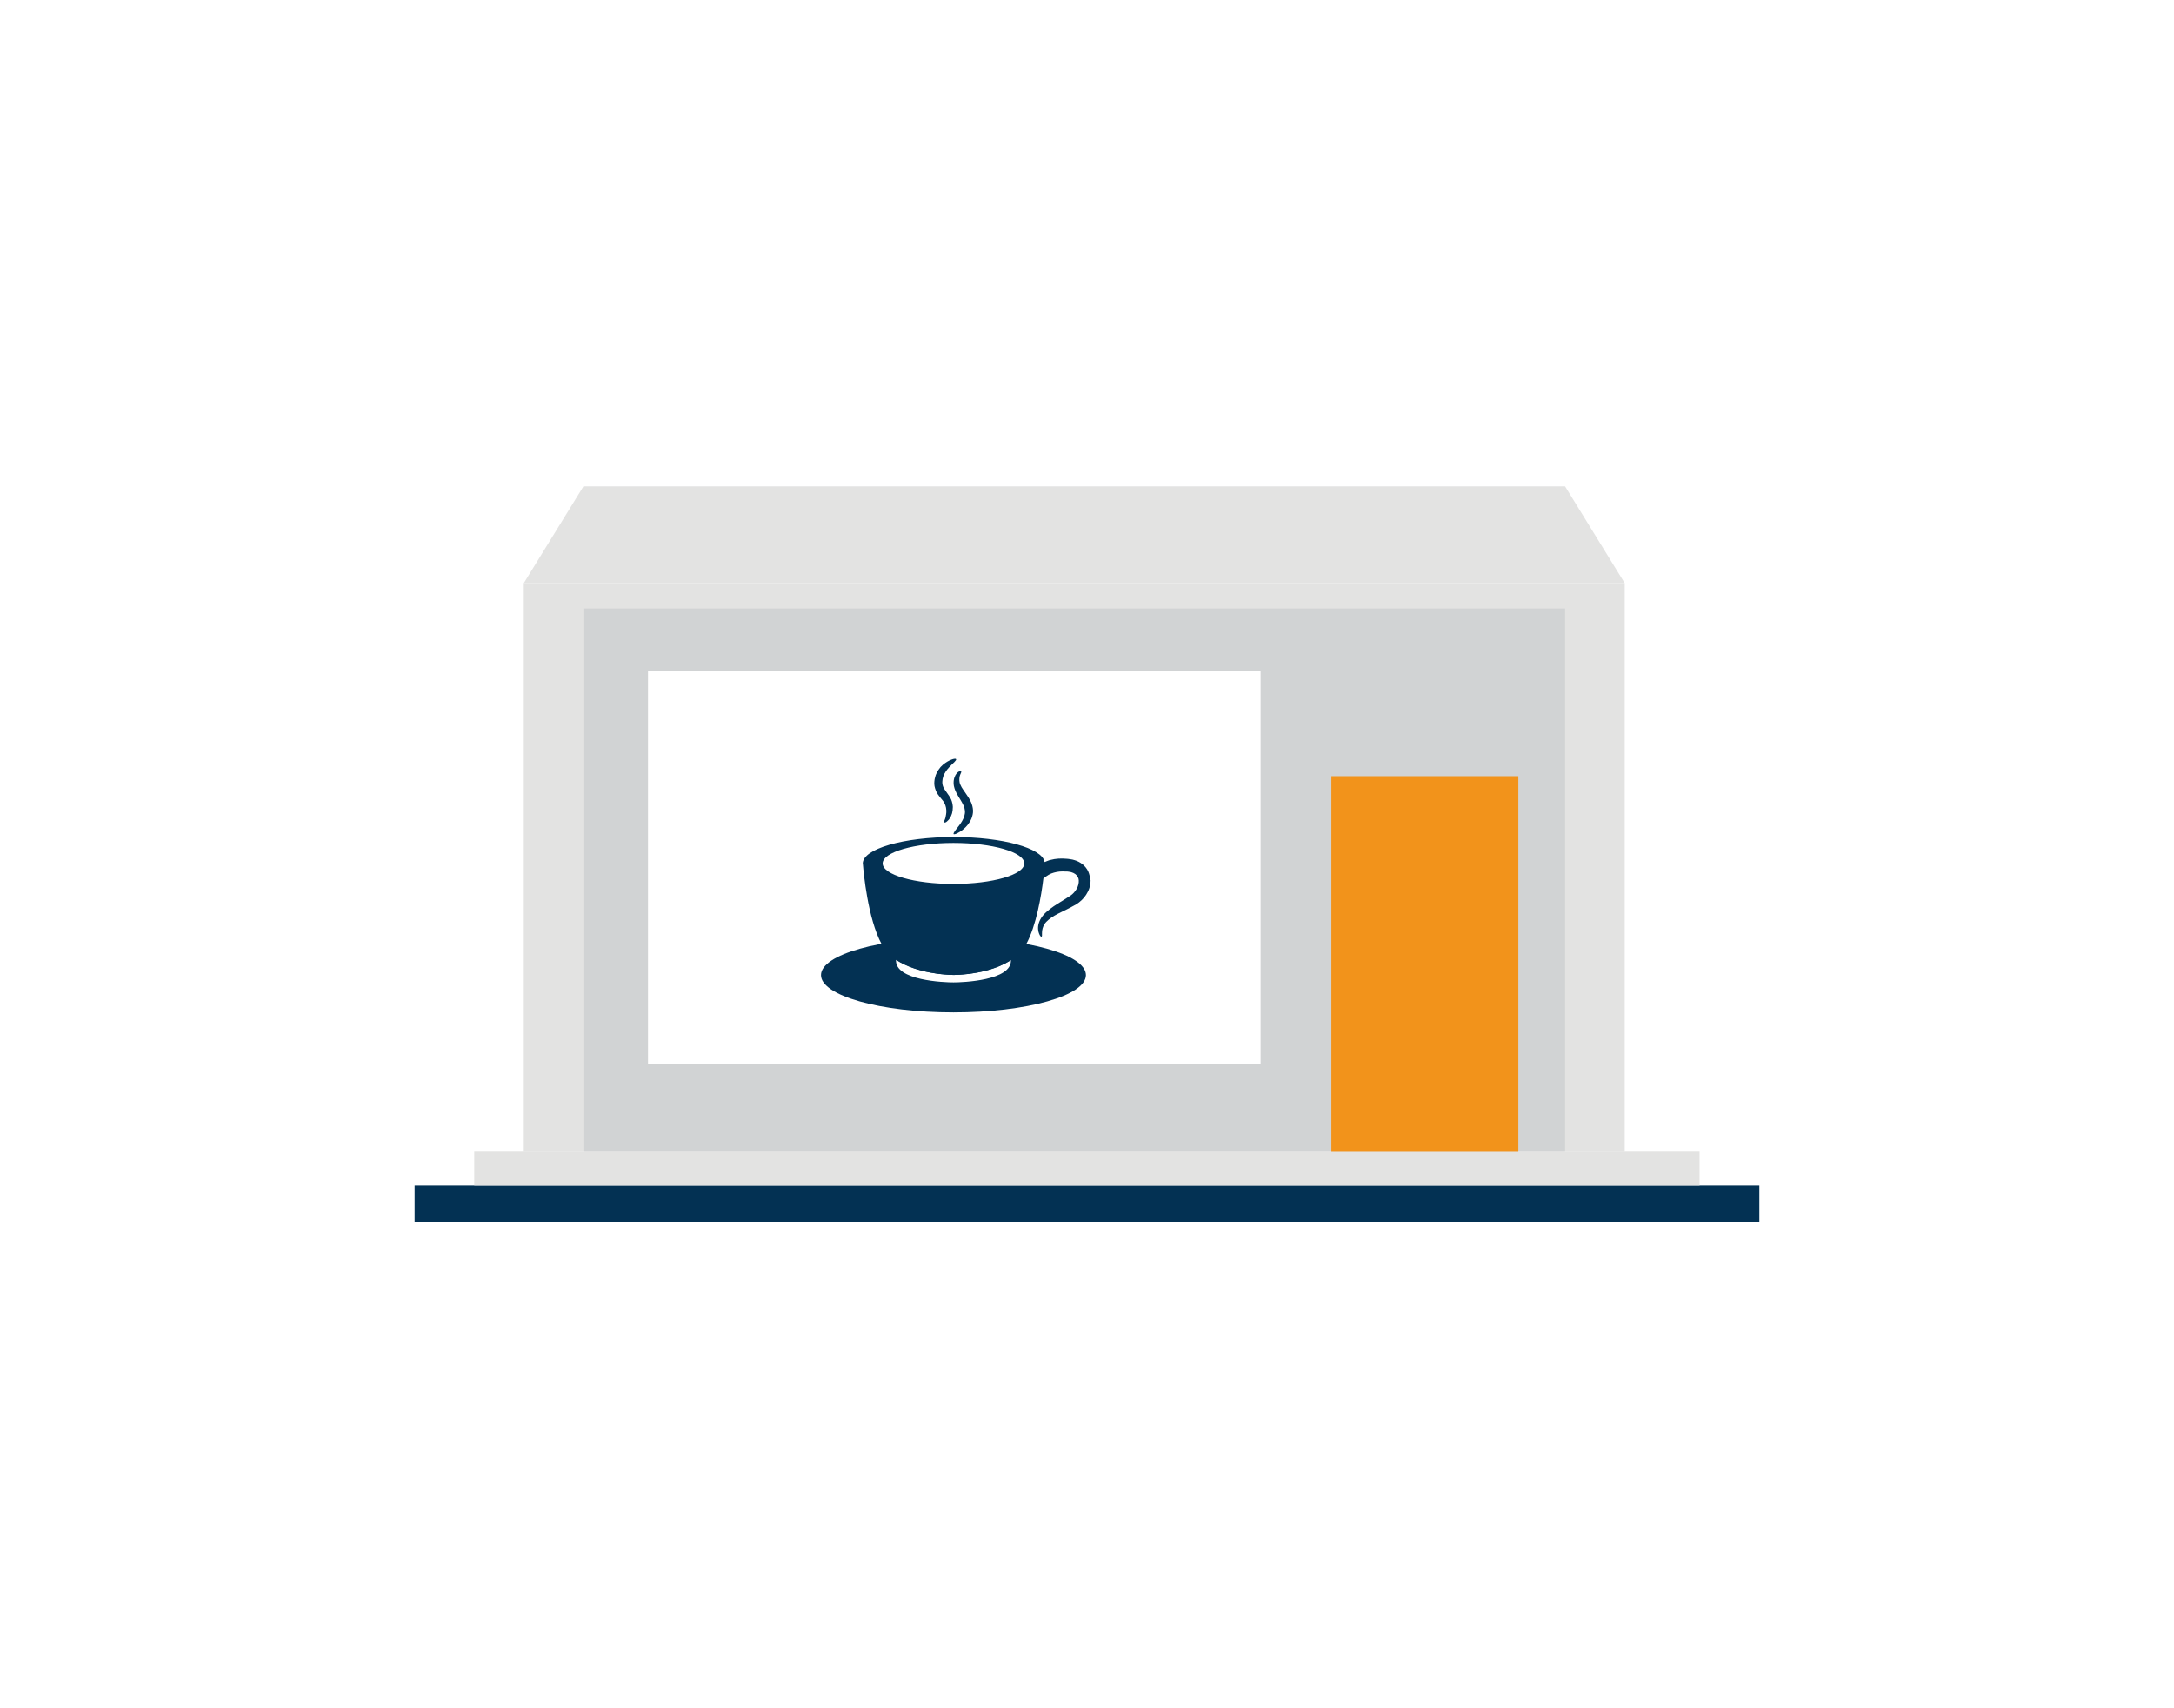 <?xml version="1.0" encoding="utf-8"?>
<!-- Generator: Adobe Illustrator 23.0.2, SVG Export Plug-In . SVG Version: 6.00 Build 0)  -->
<svg version="1.1" id="Ebene_1" xmlns="http://www.w3.org/2000/svg" xmlns:xlink="http://www.w3.org/1999/xlink" x="0px" y="0px"
	 viewBox="0 0 1400 1100" style="enable-background:new 0 0 1400 1100;" xml:space="preserve">
<style type="text/css">
	.st0{fill:#FFFFFF;}
	.st1{fill:#033153;}
	.st2{fill:#E3E3E2;}
	.st3{fill:#D1D3D4;}
	.st4{fill:#F2931B;}
	.st5{fill:none;stroke:#033153;stroke-width:15;stroke-miterlimit:10;}
</style>
<rect class="st0" width="1400" height="1100"/>
<title>clock</title>
<g>
	<rect x="267" y="763.5" class="st1" width="866" height="23.3"/>
	<rect x="337.3" y="375.5" class="st2" width="709" height="366.2"/>
	<rect x="305.4" y="741.6" class="st2" width="789.1" height="21.9"/>
	<rect x="375.7" y="391.8" class="st3" width="632.2" height="349.8"/>
	<rect x="417.3" y="432.3" class="st0" width="394.5" height="252.8"/>
	<rect x="857.4" y="499.8" class="st4" width="120.4" height="241.9"/>
	<polygon class="st2" points="1046.3,375.5 337.3,375.5 375.7,313.2 1007.9,313.2 	"/>
	<g>
		<ellipse class="st1" cx="614" cy="627.9" rx="85.3" ry="24"/>
		<path class="st0" d="M651,618.1c-13,8.7-32.1,9.7-37,9.7c-4.9,0-24-1.1-37-9.7c0,0,0,0,0,0c-0.8,13.4,31.3,14.5,37,14.5
			C619.7,632.6,651.8,631.5,651,618.1C651,618.1,651,618.1,651,618.1z"/>
		<path class="st1" d="M701.9,565.4c0-0.5-0.1-0.9-0.2-1.4c-0.2-0.9-0.5-1.9-0.9-2.8c-0.8-1.8-2.2-3.5-3.7-4.7
			c-1.6-1.2-3.3-2.1-5.1-2.6c-0.9-0.3-1.8-0.5-2.7-0.6c-0.4-0.1-0.9-0.1-1.3-0.2c-0.4,0-0.8-0.1-1.2-0.1c-3.3-0.3-6.9-0.2-10.5,0.8
			c-0.4,0.1-0.9,0.2-1.3,0.4c-0.4,0.2-0.9,0.3-1.3,0.5c-0.2,0.1-0.4,0.2-0.7,0.3l-0.3,0.1c-1.5-9-27.1-16.1-58.5-16.1
			c-32.4,0-58.6,7.6-58.6,17c0,0.2,0,0.5,0.1,0.7c0.4,5,3.1,34.7,12,51.2c9.7,18.1,40.2,19.9,46.6,19.9c6.4,0,36.9-1.8,46.6-19.9
			c6.4-11.9,9.6-30.7,11-42.2c0,0,0.1-0.1,0.1-0.1c1.1-0.9,2.2-1.6,3.3-2.3l0.8-0.4l0.4-0.2c0.1-0.1,0.3-0.1,0.4-0.2
			c0.3-0.1,0.6-0.2,0.9-0.3c0.3-0.1,0.6-0.2,0.9-0.3c2.4-0.7,5-0.9,7.6-0.7c0.3,0,0.7,0,1,0c0.3,0,0.6,0.1,0.9,0.1
			c0.6,0.1,1.1,0.2,1.6,0.3c1,0.3,1.9,0.7,2.6,1.2c0.7,0.5,1.2,1.1,1.6,1.8c0.2,0.3,0.3,0.7,0.5,1.1c0,0.2,0.1,0.4,0.1,0.6
			c0,0.2,0.1,0.4,0.1,0.6c0.1,1.8-0.4,3.8-1.4,5.5c-1,1.7-2.3,3.2-3.9,4.3c-1.8,1.2-3.7,2.4-5.5,3.5c-3.7,2.2-7.1,4.4-9.9,6.9
			c-1.4,1.2-2.6,2.6-3.5,4c-0.9,1.4-1.5,2.9-1.8,4.3c-0.3,1.4-0.3,2.6-0.1,3.7c0,0.3,0.1,0.5,0.1,0.7c0,0.2,0.1,0.4,0.2,0.7
			c0.1,0.2,0.1,0.4,0.2,0.6c0.1,0.2,0.1,0.3,0.2,0.5c0.1,0.3,0.3,0.6,0.4,0.8c0.1,0.2,0.3,0.4,0.4,0.5c0.2,0.3,0.4,0.4,0.6,0.3
			c0.1,0,0.2-0.3,0.3-0.6c0-0.2,0-0.4,0-0.6c0-0.2,0-0.5,0-0.8c0-1.2,0.1-3,0.9-4.8c0.4-0.9,1-1.9,1.9-2.8c0.9-0.9,1.9-1.8,3.2-2.7
			c2.6-1.8,6-3.4,9.9-5.3c1.9-1,4-2,6.2-3.3c2.4-1.5,4.6-3.5,6.3-6.1c0.8-1.3,1.6-2.7,2.1-4.3c0.5-1.6,0.8-3.3,0.8-5.1
			C702,566.4,702,565.9,701.9,565.4z M568.4,556c0-7.3,20.4-13.2,45.6-13.2c25.2,0,45.6,5.9,45.6,13.2s-20.4,13.2-45.6,13.2
			C588.8,569.2,568.4,563.3,568.4,556z"/>
		<g>
			<path class="st1" d="M619,496.8c0.2,0.3-0.2,0.9-0.6,1.9c-0.2,0.5-0.4,1.1-0.5,1.7c-0.1,0.7-0.1,1.5-0.1,2.3
				c0.1,0.4,0.1,0.9,0.2,1.3c0.1,0.2,0.1,0.4,0.2,0.7c0.1,0.2,0.2,0.5,0.3,0.7c0.4,1,1,2,1.7,3c0.7,1.1,1.5,2.2,2.4,3.5
				c0.9,1.3,1.8,2.7,2.6,4.4c0.8,1.7,1.3,3.6,1.4,5.5c0.1,1.9-0.4,3.7-1,5.3c-1.3,3.1-3.3,5.2-5,6.7c-1.7,1.5-3.3,2.3-4.4,2.9
				c-1.1,0.5-1.9,0.6-2.1,0.4c-0.2-0.3,0.1-1,0.8-2c0.7-1,1.8-2.3,3-3.9c1.2-1.6,2.4-3.5,3.1-5.7c0.3-1.1,0.5-2.2,0.4-3.4
				c-0.1-1.1-0.4-2.3-1-3.6c-0.6-1.3-1.3-2.5-2.1-3.8c-0.8-1.3-1.6-2.6-2.3-3.9c-0.7-1.4-1.3-2.8-1.6-4.2c-0.1-0.4-0.2-0.7-0.2-1.1
				c-0.1-0.4-0.1-0.7-0.1-1.1c0-0.7,0-1.4,0.1-2c0.2-1.3,0.6-2.4,1.1-3.3c0.5-0.9,1.1-1.6,1.7-2c0.6-0.4,1.1-0.6,1.5-0.7
				C618.7,496.6,618.9,496.7,619,496.8z"/>
		</g>
		<g>
			<path class="st1" d="M615.7,488.9c0.2,0.3-0.3,1-1.1,1.8c-0.9,0.9-2.2,2-3.5,3.5c-1.4,1.5-2.8,3.4-3.6,5.6c-0.8,2.3-1,4.9,0,7.1
				c0.5,1.1,1.4,2.3,2.3,3.6c0.9,1.3,2,2.7,2.7,4.3c0.7,1.6,1,3.3,1.1,4.8c0,1.5-0.2,2.9-0.5,4.1c-0.4,1.2-0.8,2.3-1.4,3.1
				c-0.1,0.2-0.3,0.4-0.4,0.6c-0.1,0.2-0.3,0.4-0.4,0.5c-0.3,0.3-0.6,0.6-0.8,0.8c-0.3,0.2-0.5,0.4-0.7,0.6
				c-0.2,0.1-0.4,0.2-0.6,0.3c-0.4,0.1-0.6,0.1-0.7,0c-0.1-0.1-0.1-0.4-0.1-0.7c0-0.2,0.1-0.4,0.2-0.6c0.1-0.2,0.2-0.5,0.3-0.7
				c0.1-0.3,0.2-0.6,0.3-0.9c0-0.2,0.1-0.3,0.1-0.5c0.1-0.2,0.1-0.4,0.1-0.5c0.2-0.8,0.3-1.6,0.4-2.6c0.1-1.9-0.2-4.1-1.3-6.1
				c-0.5-1-1.4-2-2.4-3.2c-1-1.2-2.2-2.7-3-4.6c-0.4-1-0.7-2-0.9-3c-0.2-1-0.2-2-0.1-3c0.1-1,0.2-1.9,0.5-2.8
				c0.2-0.9,0.5-1.7,0.9-2.5c0.7-1.5,1.7-2.9,2.6-4c1-1.1,2-1.9,3-2.6c2-1.4,3.7-2.1,5-2.5C614.8,488.5,615.6,488.5,615.7,488.9z"/>
		</g>
		<g>
			<g>
				<path class="st5" d="M548.3,494.9"/>
			</g>
		</g>
	</g>
</g>
</svg>
